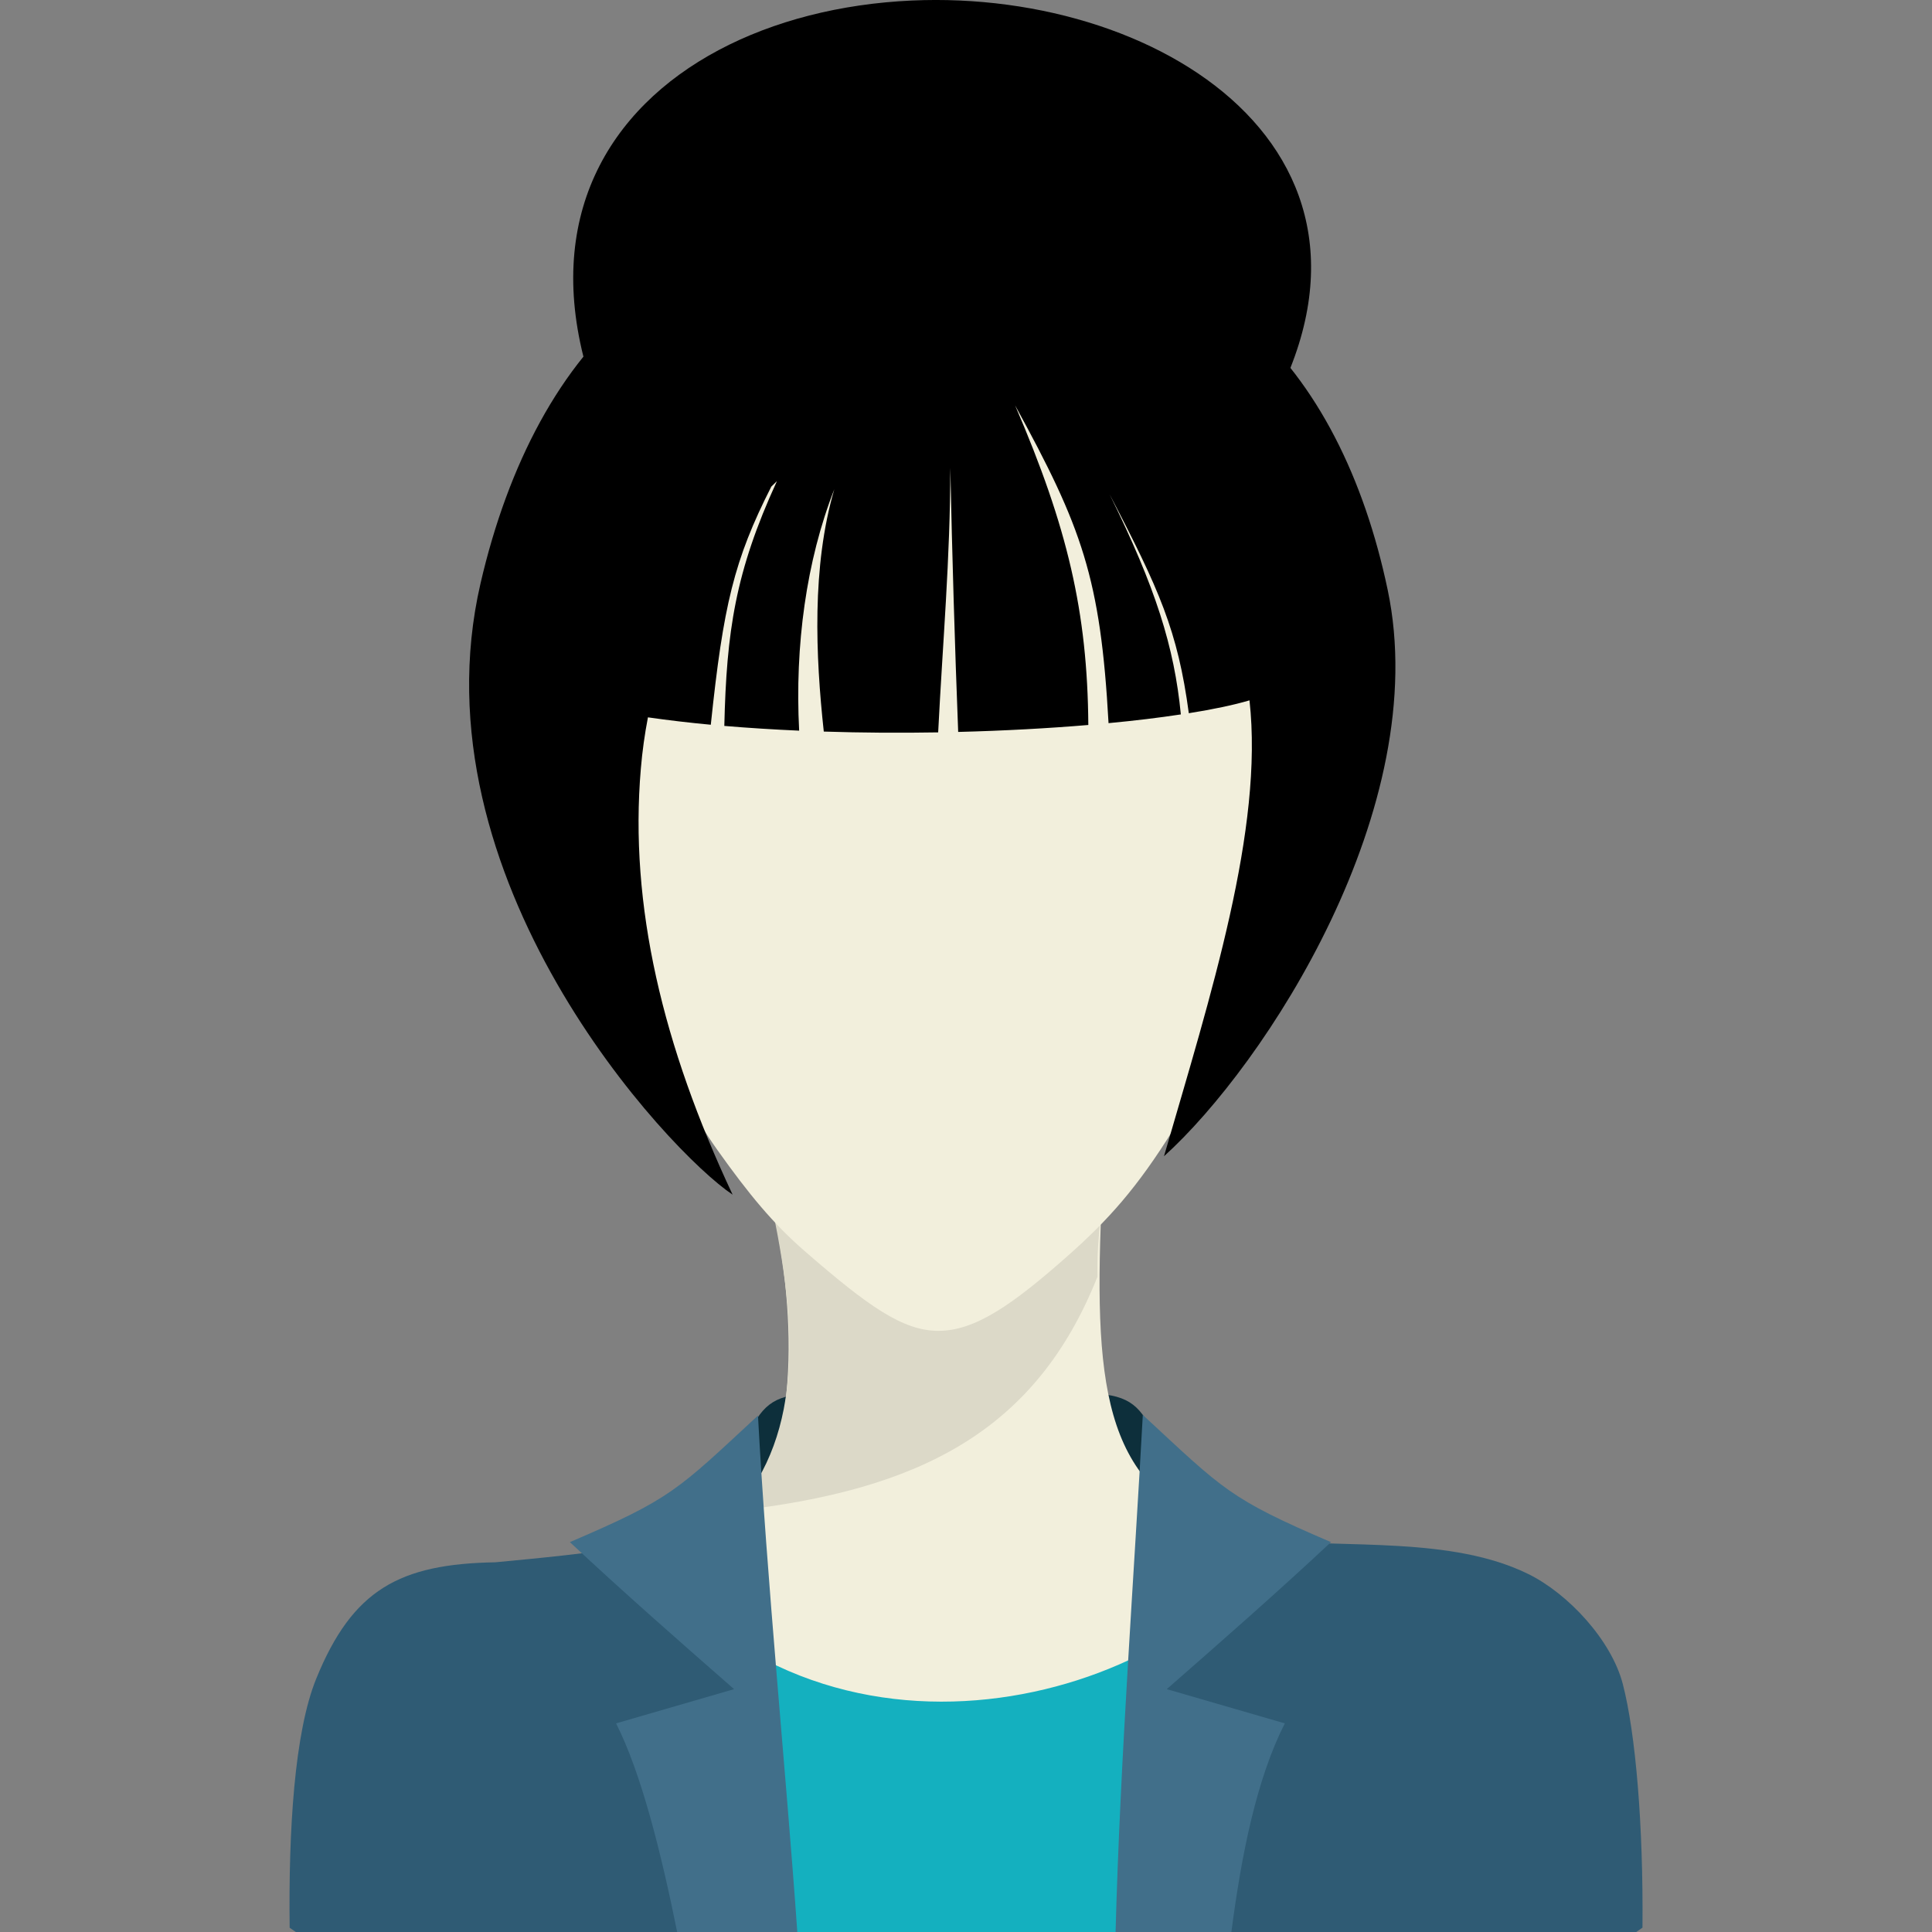 <?xml version="1.0" encoding="iso-8859-1"?>
<!-- Generator: Adobe Illustrator 16.0.0, SVG Export Plug-In . SVG Version: 6.00 Build 0)  -->
<!DOCTYPE svg PUBLIC "-//W3C//DTD SVG 1.1//EN" "http://www.w3.org/Graphics/SVG/1.1/DTD/svg11.dtd">
<svg version="1.1" id="Layer_1" xmlns="http://www.w3.org/2000/svg" xmlns:xlink="http://www.w3.org/1999/xlink" x="0px" y="0px"
	 width="64px" height="64px" viewBox="0 0 64 64" style="enable-background:new 0 0 64 64;" xml:space="preserve">
<rect x="0" y="0" width="64" height="64" fill="#808080" stroke="none"/>
<g>
	<path style="fill-rule:evenodd;clip-rule:evenodd;" d="M41.417,14.704c6.064-9.251-2.704-15.075-11.221-14.686
		c-9.35,0.426-16.777,8.084-5.566,20.859C33.27,23.487,29.255,36.46,41.417,14.704z"/>
	<path style="fill-rule:evenodd;clip-rule:evenodd;fill:#0D2F3B;" d="M24.721,47.661c0.493-1.06,0.837-1.444,2.097-1.5l0.68,2.279
		l-1.572,1.247l-1.254-0.157L24.721,47.661z"/>
	<path style="fill-rule:evenodd;clip-rule:evenodd;fill:#0D2F3B;" d="M38.296,47.661c-0.492-1.06-0.837-1.444-2.096-1.5l-0.68,2.279
		l1.572,1.247l1.254-0.157L38.296,47.661z"/>
	<path style="fill-rule:evenodd;clip-rule:evenodd;fill:#F2EFDC;" d="M13.546,63.892c0.009,0.028,0.018,0.077,0.027,0.108h34.828
		l0.118-0.942l5.533-3.855c-0.094-8.992-9.06-6.672-13.714-8.556c-3.8-1.538-4.136-4.743-3.825-11.271L25.406,39.23
		c1.106,4.243,0.96,8.717-0.604,10.723c-0.398,0.512-2.073,0.914-3.827,1.244c-2.396,0.448-5.405,0.805-6.699,1.073
		c-3.649,0.761-4.112,5.51-3.921,7.438C10.607,62.229,12.895,61.804,13.546,63.892z"/>
	<path style="fill-rule:evenodd;clip-rule:evenodd;fill:#14B0BF;" d="M13.546,63.892c0.009,0.028,0.018,0.077,0.027,0.108h34.828
		l0.118-0.942l5.533-3.855c-0.082-8.003-7.194-7.045-12.039-8.066c-3.008,5.124-14.738,8.588-21.039,0.062
		c-2.396,0.448-5.405,0.805-6.699,1.073c-3.649,0.761-4.112,5.51-3.921,7.438C10.607,62.229,12.895,61.804,13.546,63.892z"/>
	<path style="fill-rule:evenodd;clip-rule:evenodd;fill:#2F5B74;" d="M37.558,64h16.645c0.067-0.05,0.139-0.094,0.206-0.144
		c0.031-3.406-0.228-6.44-0.651-8.069c-0.377-1.454-1.805-2.989-3.122-3.641c-2.557-1.261-6.018-0.847-8.883-1.148
		c-0.375-0.101-0.733-0.213-1.073-0.353c-1.677-0.678-2.233-2.258-2.803-3.73C38.445,53.119,37.982,58.334,37.558,64z"/>
	<path style="fill-rule:evenodd;clip-rule:evenodd;fill:#DCD9C8;" d="M25.406,39.23c1.049,4.554,1.221,8.2-1.05,10.82
		c6.082-0.686,9.952-2.617,11.999-7.757c-0.018-1.232,0.08-1.272,0.158-2.918L25.406,39.23z"/>
	<path style="fill-rule:evenodd;clip-rule:evenodd;fill:#2F5B74;" d="M9.799,64h16.004c-0.396-4.889-0.965-9.398-0.713-15.373
		c-0.046,0.158,0.043-0.974-0.002-0.831c-0.786,2.454-1.584,2.928-4.113,3.401c-1.415,0.265-3.133,0.418-4.567,0.556
		c-3.181,0.054-4.73,0.91-5.929,3.847c-0.727,1.78-0.923,5.036-0.884,8.259C9.661,63.907,9.732,63.951,9.799,64z"/>
	<path style="fill-rule:evenodd;clip-rule:evenodd;fill:#416F8A;" d="M20.408,57.089c0.836,1.65,1.49,4.271,2.024,6.911h3.98
		c-0.379-5.381-1.008-11.606-1.303-17.108c-2.69,2.492-2.859,2.748-6.231,4.193c1.786,1.67,3.599,3.26,5.439,4.87L20.408,57.089z"/>
	<path style="fill-rule:evenodd;clip-rule:evenodd;fill:#416F8A;" d="M40.791,64c0.338-2.596,0.839-5.075,1.77-6.911l-3.91-1.134
		c1.84-1.611,3.653-3.2,5.439-4.87c-3.372-1.445-3.542-1.721-6.233-4.213C37.582,51.978,37.104,58.329,36.955,64H40.791z"/>
	<path style="fill-rule:evenodd;clip-rule:evenodd;fill:#F2EFDC;" d="M20.369,25.123c-1.035-1.547-2.253-0.495-1.876,1.379
		c0.309,1.526,1.013,3.261,1.402,4.999c0.269,1.193,0.696,2.039,1.743,1.816l-0.116-4.964L20.369,25.123z"/>
	<path style="fill-rule:evenodd;clip-rule:evenodd;fill:#F2EFDC;" d="M41.967,25.123c1.035-1.547,2.254-0.495,1.876,1.379
		c-0.309,1.526-1.013,3.261-1.402,4.999c-0.267,1.193-0.696,2.039-1.743,1.816l0.116-4.964L41.967,25.123z"/>
	<path style="fill-rule:evenodd;clip-rule:evenodd;fill:#F2EFDC;" d="M35.419,41.559c1.274-1.134,2.244-2.195,3.451-4.144
		c1.431-2.31,1.992-3.897,2.591-7.896c0.456-3.056,0.835-6.232,0.332-9.115c-0.979-5.603-4.664-9.862-10.625-9.843
		c-6.601,0.023-9.826,2.642-10.795,8.956c-0.631,4.125-0.376,6.787,0.321,10.264c0.771,3.853,1.441,6.022,3.077,8.323
		c1.033,1.452,1.837,2.428,2.876,3.332c2.116,1.84,3.26,2.65,4.439,2.65C32.296,44.087,33.538,43.231,35.419,41.559z"/>
	<path style="fill-rule:evenodd;clip-rule:evenodd;" d="M31.847,8.441c7.889-1.508,12.568,3.704,14.122,11.1
		c1.516,7.207-4.064,15.741-7.41,18.761c1.557-5.366,3.305-10.84,2.832-15.102c-0.515,0.153-1.197,0.297-2.01,0.426
		c-0.366-2.729-0.981-4.104-2.624-7.251c1.528,3.095,2.143,5.058,2.36,7.291c-0.716,0.109-1.521,0.207-2.395,0.289
		c-0.265-4.809-0.883-6.487-3.096-10.528c1.738,4.037,2.398,6.845,2.426,10.589c-1.33,0.111-2.792,0.192-4.311,0.23
		c-0.114-2.922-0.198-5.817-0.261-8.748c0,2.995-0.254,5.808-0.402,8.763c-1.247,0.021-2.523,0.014-3.789-0.027
		c-0.271-2.501-0.403-5.463,0.348-8.025c-0.926,2.358-1.311,5.178-1.164,7.995c-0.838-0.037-1.669-0.089-2.479-0.157
		c0.073-3.122,0.36-5.103,1.743-8.109c-0.063,0.06-0.125,0.12-0.186,0.181c-1.238,2.435-1.591,3.941-2.005,7.889
		c-0.715-0.067-1.411-0.149-2.082-0.245c-0.107,0.555-0.187,1.121-0.235,1.697c-0.389,4.532,0.729,9.197,3.04,14.115
		c-2.138-1.426-10.605-10.493-8.351-20.249c1.83-7.913,6.921-13.158,14.84-10.787C31.125,8.489,31.486,8.456,31.847,8.441z"/>
</g>
</svg>
